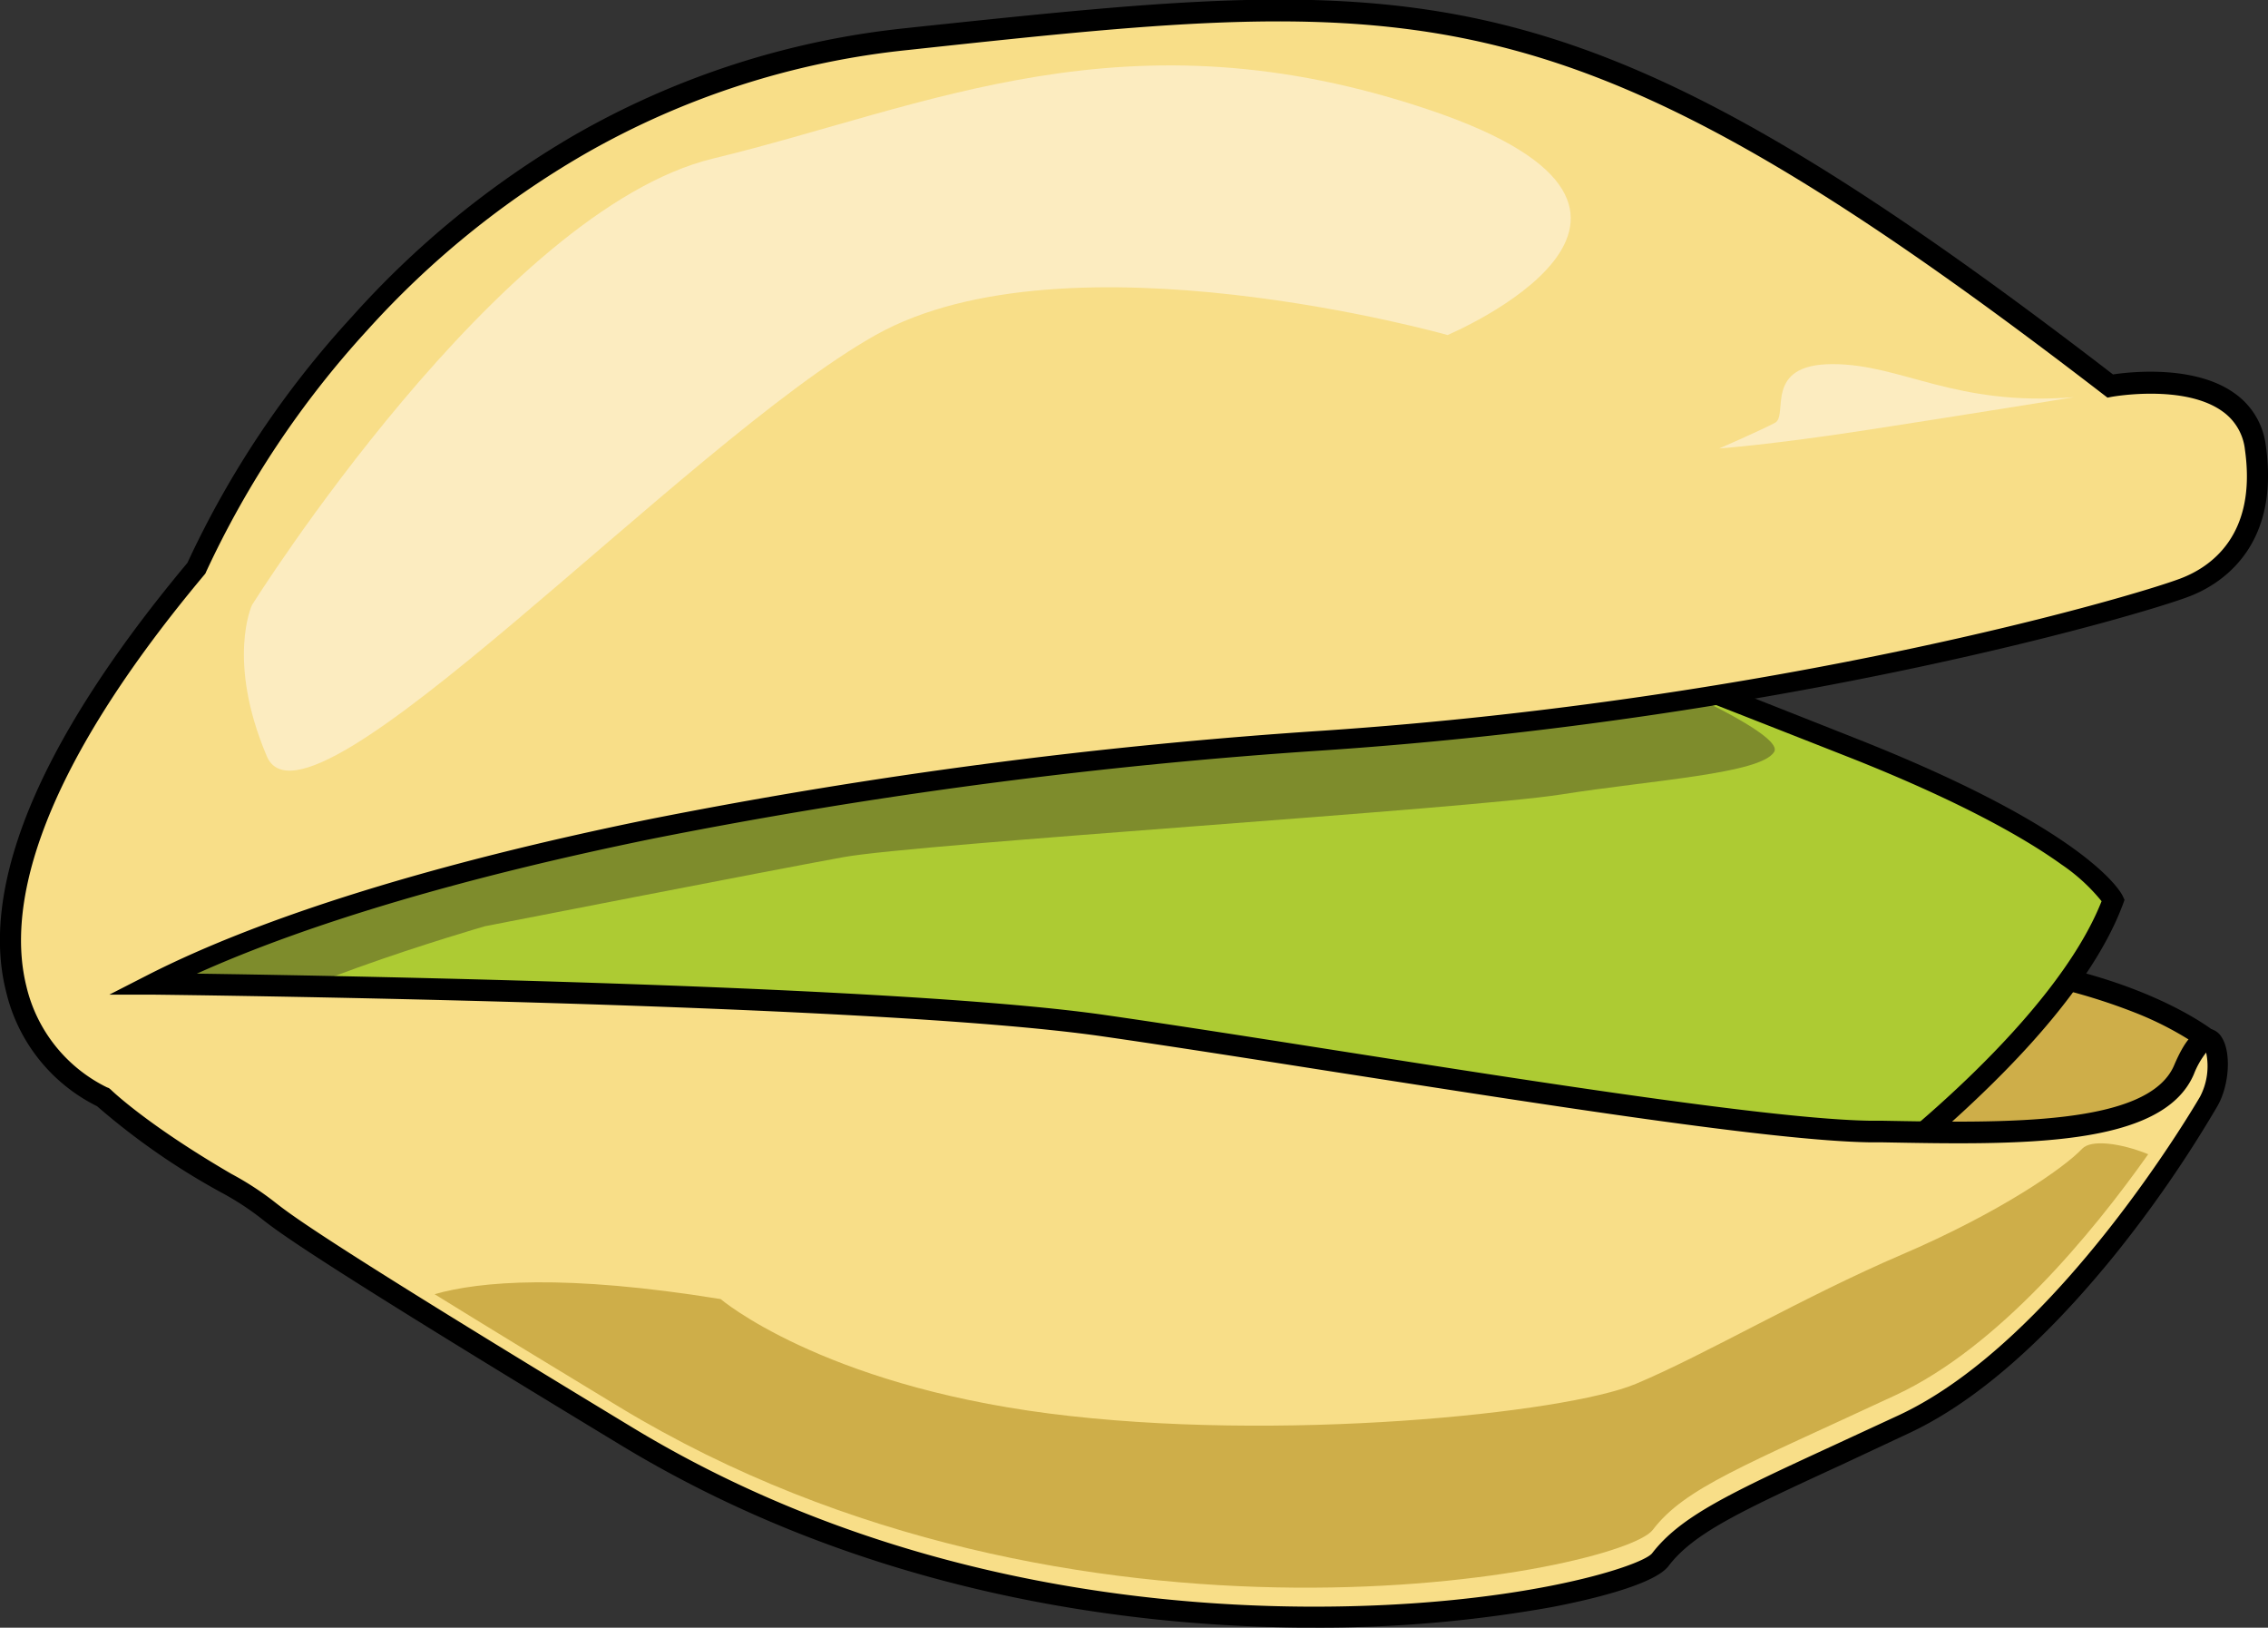 <svg id="Layer_1" data-name="Layer 1" xmlns="http://www.w3.org/2000/svg" viewBox="0 0 184.8 132.59"><rect x="0" y="0" width="184.8" height="132.59" fill="#333333" stroke="none"/><defs><style>.cls-1{fill:#ceae49;}.cls-2{fill:#adcb33;}.cls-3{fill:#7e8c2c;}.cls-4{fill:#f8de88;}.cls-5{fill:#fcecc0;}</style></defs><title>icon single nut</title><path class="cls-1" d="M187.5,118.42s-6.95-5.58-21.58-6.38c0,0-21,19.64-19.44,22.85s24.65,0,24.65,0S186.23,127.4,187.5,118.42Z" transform="translate(-7.6 -33.71)"/><path d="M153.58,137.17q-1.45,0-2.63-.07c-3.09-.19-4.7-0.76-5.24-1.82s0.18-2.85,2.45-5.82a99.23,99.23,0,0,1,6.82-7.78c5-5.27,10.31-10.21,10.36-10.26l0.27-.25,0.36,0c14.74,0.81,21.78,6.33,22.07,6.56l0.38,0.3-0.07.48c-1.32,9.32-16.2,16.8-16.84,17.12l-0.12.06-0.14,0c-0.06,0-5.86.81-11.79,1.21C157.24,137.1,155.27,137.17,153.58,137.17Zm12.66-24.26c-1.11,1-5.53,5.24-9.81,9.72-9.38,9.82-9.23,11.71-9.18,11.9s0.87,1.47,12.1.72c5.35-.36,10.61-1.05,11.53-1.18,1.38-.71,14.11-7.46,15.7-15.27a26.71,26.71,0,0,0-4.78-2.51A48.21,48.21,0,0,0,166.24,112.92Z" transform="translate(-7.6 -33.71)"/><path class="cls-2" d="M179.75,107s-2.2-4.81-20.85-12.23-25.46-10-25.46-10S19.59,98.41,15.79,107s3.61,11.43,10,13,133.9,9.62,133.9,9.62S175.74,117.86,179.75,107Z" transform="translate(-7.6 -33.71)"/><path d="M160,130.55l-0.31,0c-5.21-.33-127.64-8-134.05-9.65-4.43-1.11-9.2-2.74-11-6.41-1.06-2.16-.92-4.78.4-7.79,0.58-1.31,2.63-2.51,6.65-3.89a135.44,135.44,0,0,1,13.93-3.71c9.94-2.21,23.5-4.65,40.32-7.25,28.62-4.44,57.15-7.86,57.43-7.9l0.21,0,0.2,0.08c0.07,0,7,2.69,25.47,10,18.74,7.46,21.21,12.45,21.31,12.66l0.15,0.32-0.12.33c-1.71,4.61-5.66,9.9-11.74,15.7a100,100,0,0,1-8.6,7.34Zm-26.62-44.9c-2.65.32-29.87,3.63-57.17,7.86-16.78,2.6-30.31,5-40.21,7.23-16.48,3.66-19.05,5.85-19.4,6.62-1.13,2.56-1.27,4.64-.43,6.35,1.5,3.07,6.07,4.55,9.88,5.51,6.11,1.53,126.37,9.13,133.43,9.58,2-1.51,15.53-12,19.36-21.68a15.06,15.06,0,0,0-3.28-3c-2.6-1.87-7.64-4.88-16.93-8.58C141.86,88.94,134.59,86.13,133.34,85.65Z" transform="translate(-7.6 -33.71)"/><path class="cls-3" d="M137.26,86.71s16,6.47,14.9,8.25-9.91,2.29-17.39,3.47-52.38,4-58.44,5.1-29.22,5.63-29.22,5.63S26.85,115,25.18,118.49,8.72,119,11.11,114s8.2-9.36,11.4-10.61S131.55,87.36,137.26,86.71Z" transform="translate(-7.6 -33.71)"/><path d="M157.36,73.07l-0.91-1.44c0.34-.22,8.54-5.33,23-7.34L179.67,66C165.58,67.94,157.44,73,157.36,73.07Z" transform="translate(-7.6 -33.71)"/><path class="cls-4" d="M16,123.07S-5.26,114.45,23.6,80c0,0,16-38.69,57.93-43.1s53.52-6,98,28.26c0,0,10.82-2,11.83,5s-2.61,10.22-5.81,11.43-31.67,9.82-70,12.43S39.24,104,20,113.85c0,0,58.13.6,77.57,3.41s51.31,8.42,62.34,8.62,23.25,0.6,25.66-5,3.61-.2,2,2.61-12.43,20.45-24.86,26.26-17.24,7.62-19.84,11-47.11,12.43-84.19-10S33.22,134.29,26,130.08,16,123.07,16,123.07Z" transform="translate(-7.6 -33.71)"/><path d="M114.62,166.29H113.7c-14.31-.11-35.54-2.77-55.46-14.83-25.31-15.33-28-17.42-29.41-18.54a22.76,22.76,0,0,0-3.25-2.1,57.22,57.22,0,0,1-10.07-7,14,14,0,0,1-7.41-9.32c-1-3.92-.51-8.53,1.4-13.68,2.33-6.28,6.83-13.43,13.37-21.26a78.2,78.2,0,0,1,13.36-20A74.74,74.74,0,0,1,54.38,44.73,68.33,68.33,0,0,1,81.44,36l1.2-.13c20.35-2.14,33.8-3.56,47.52-.13,13.42,3.35,27.35,11.34,49.61,28.47,1.46-.22,6.69-0.78,9.91,1.54A6.09,6.09,0,0,1,192.22,70c1.22,8.53-4,11.48-6.36,12.34-4.13,1.55-32.93,9.94-70.2,12.48a424.12,424.12,0,0,0-54.84,7.2c-15.34,3.13-28.08,6.9-37.18,11,13.07,0.19,57.59,1,74,3.37,5.56,0.8,12.06,1.82,18.94,2.9,16.63,2.61,35.48,5.57,43.29,5.71l1,0c10.2,0.19,21.77.41,23.88-4.51,0.85-2,1.63-2.89,2.55-3a1.43,1.43,0,0,1,1.33.72c0.79,1.24.62,3.91-.35,5.6A99.85,99.85,0,0,1,179.86,136c-5.78,7.11-11.42,12-16.79,14.49L157.71,153c-8.31,3.83-12.1,5.58-14.16,8.28-1.24,1.62-7.09,2.88-9.56,3.35A107,107,0,0,1,114.62,166.29Zm-98-43.83s2.84,2.8,9.85,6.88a24.24,24.24,0,0,1,3.44,2.23c1.4,1.1,4,3.15,29.24,18.43,19.58,11.86,40.49,14.47,54.59,14.58,17.22,0.13,27.67-3.29,28.48-4.35,2.32-3,6.23-4.84,14.8-8.79l5.36-2.48c13-6.1,24.36-25.71,24.48-25.91a5.36,5.36,0,0,0,.5-3.6,6.87,6.87,0,0,0-1,1.76c-2.56,6-14.21,5.76-25.47,5.55l-1,0c-7.93-.14-26-3-43.53-5.73-6.88-1.08-13.37-2.1-18.92-2.9-19.17-2.77-76.88-3.39-77.46-3.4l-3.47,0,3.09-1.58c9.32-4.76,23.46-9.15,40.88-12.7a425.89,425.89,0,0,1,55.06-7.23c37.06-2.52,65.63-10.84,69.71-12.38,2.4-.9,6.27-3.46,5.27-10.51a4.39,4.39,0,0,0-1.83-3.11c-3.11-2.24-8.94-1.2-9-1.19l-0.37.07-0.3-.23c-22.23-17.12-36-25.08-49.28-28.39-13.43-3.36-26.76-2-46.93.17l-1.2.13a66.64,66.64,0,0,0-26.39,8.49A73,73,0,0,0,37.49,60.65,77.15,77.15,0,0,0,24.39,80.3l-0.05.12-0.08.1C9.69,97.91,8.33,108.35,9.75,114.05a12.32,12.32,0,0,0,6.56,8.23l0.16,0.06Z" transform="translate(-7.6 -33.71)"/><path class="cls-5" d="M28.13,83S48.28,50.83,65.72,46.62s33.7-12.33,58.49-3.91S125.55,61,125.55,61s-31-8.75-46.6,0-46.3,42.12-49.61,34.31S28.13,83,28.13,83Z" transform="translate(-7.6 -33.71)"/><path class="cls-1" d="M177.26,127.28c-1.5,1.59-6.73,5.21-14.73,8.64s-15.93,8.12-21.65,10.52-29.16,4.81-47.8,2.41-26.76-9.32-26.76-9.32c-12.7-2.06-19.61-1.45-23.31-.4,3.83,2.37,8.74,5.37,15.07,9.2,37.08,22.45,81.58,13.43,84.19,10s7.42-5.21,19.84-11c8.33-3.9,15.94-13.11,20.53-19.6C180.42,126.83,178,126.5,177.26,127.28Z" transform="translate(-7.6 -33.71)"/><path class="cls-5" d="M176.63,66.06s-9.26,1.5-17,2.69-11.94,1.49-11.94,1.49,3.41-1.49,4.54-2.09-1-4.78,4.69-4.78,9.91,3.48,19.73,2.69" transform="translate(-7.6 -33.71)"/></svg>